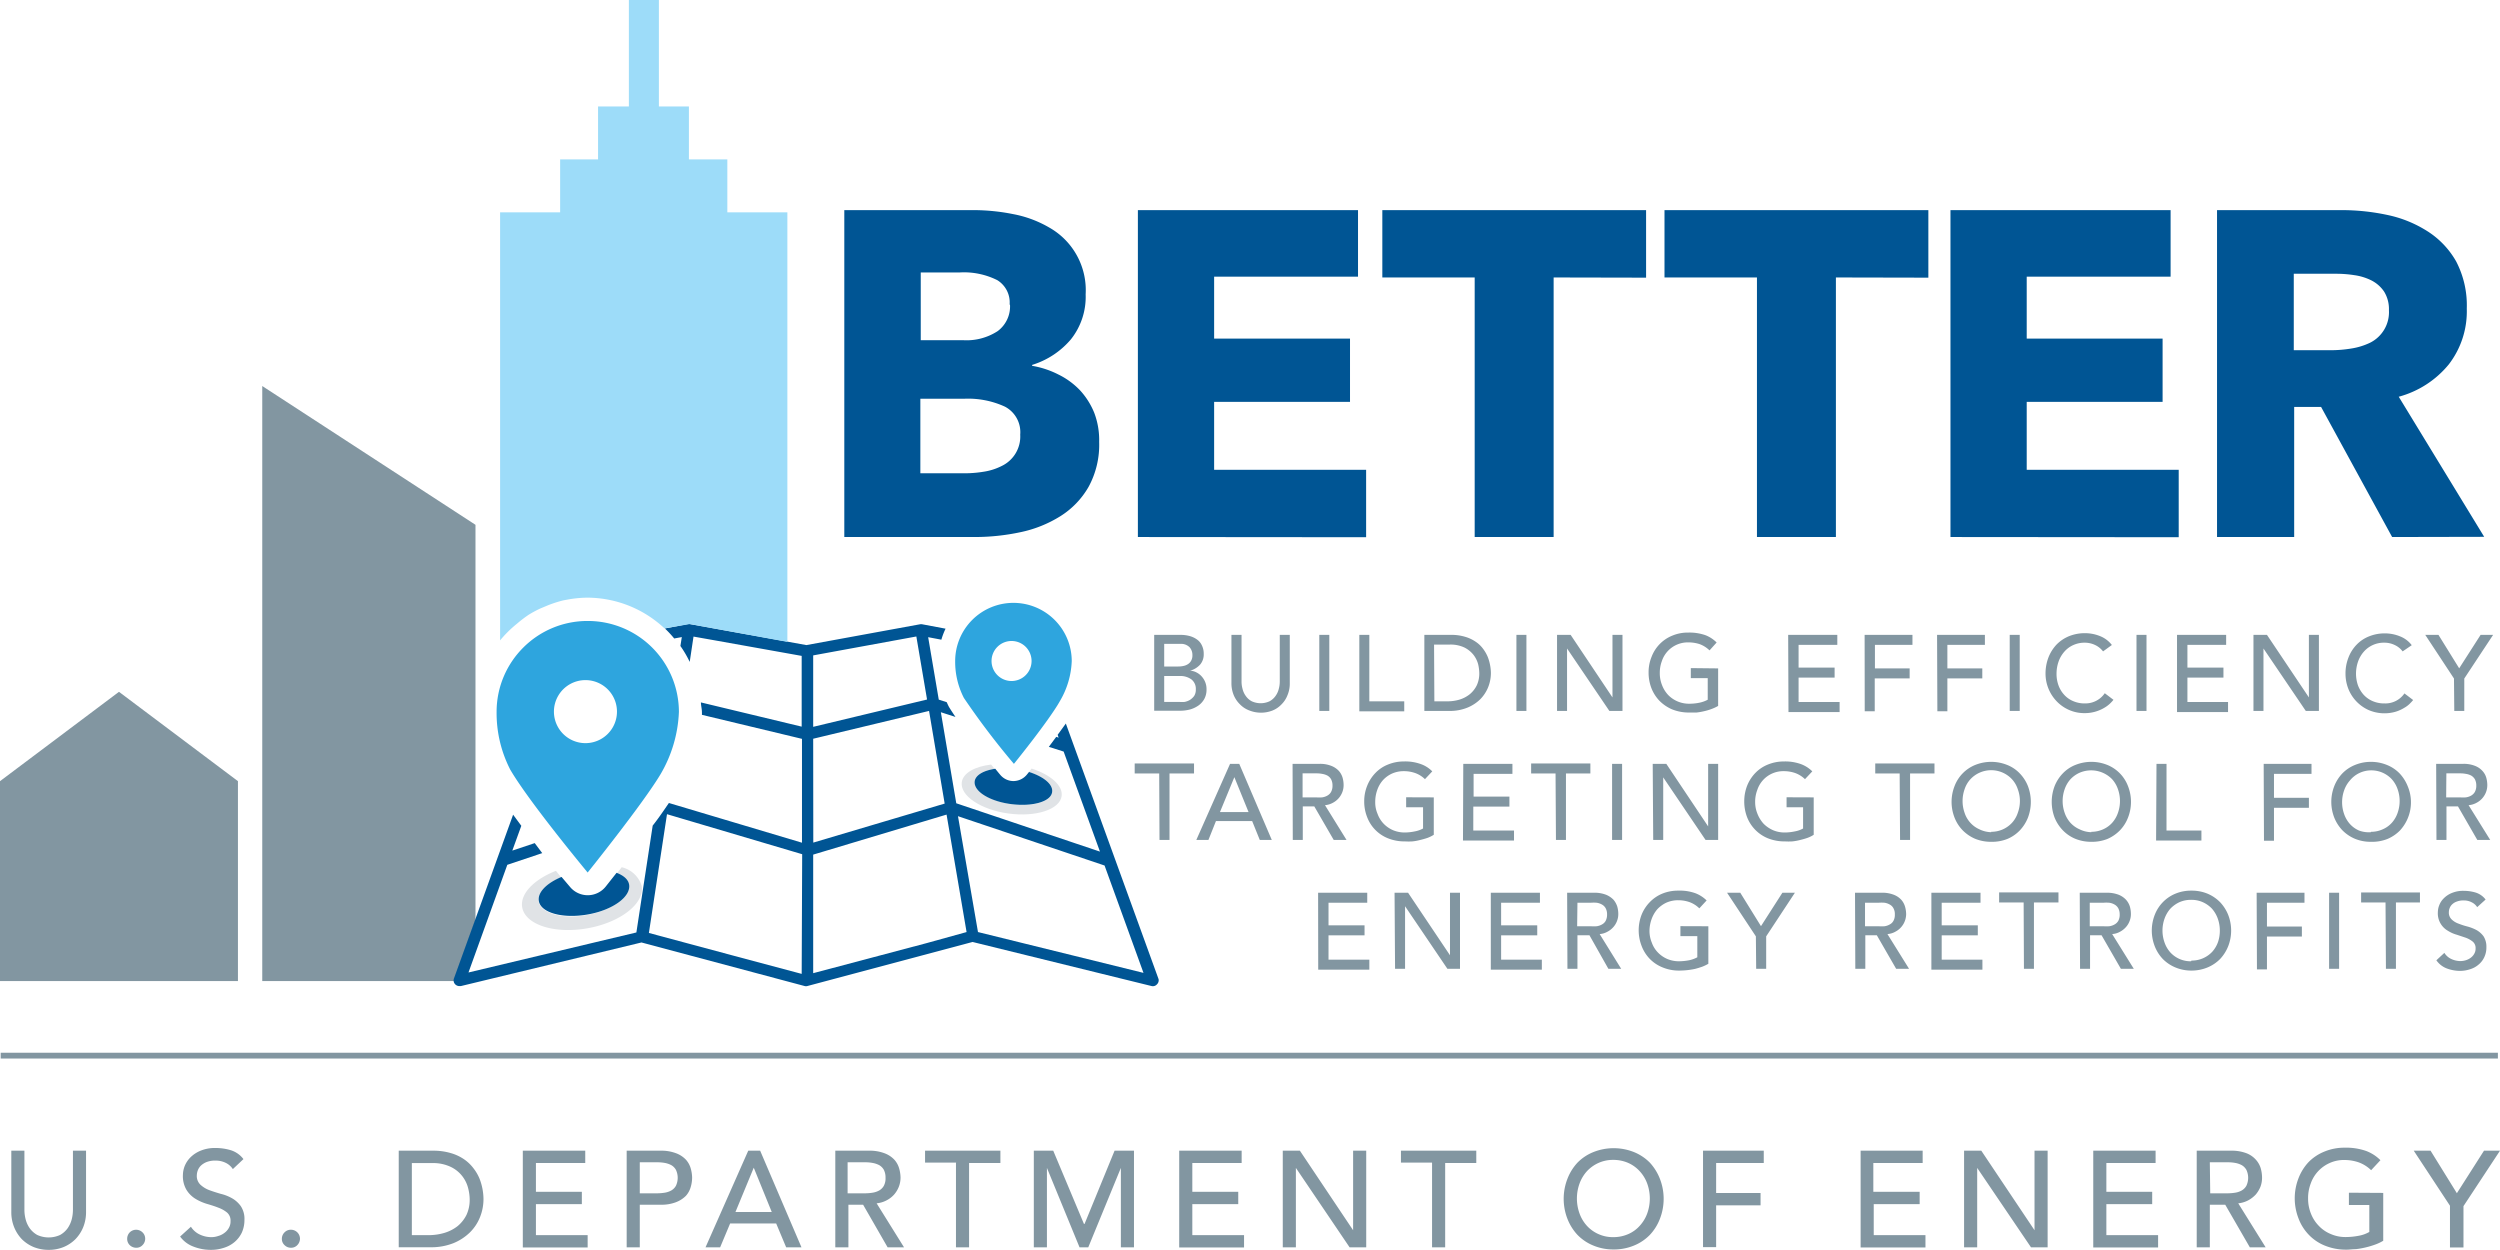 <svg xmlns="http://www.w3.org/2000/svg" viewBox="0 0 249.85 124.91"><path fill="#8296a1" d="M45.37 98.05H26.21V38.58l21.31 13.87v39.56zm-21.59 0H0V78.07l11.89-8.93 11.89 8.93z"/><path fill="#005594" d="M115.79 97.86l-9.27-25.55-.82 1.13.1.28-.24-.08-.74 1 1.48.47 3.63 10-14.36-4.83-1.54-9.1 1.46.47c-.25-.37-.48-.72-.65-1a5.145 5.145 0 0 1-.22-.47l-.8-.26-1.06-6.24 1.32.25c.109-.378.249-.746.42-1.1l-2.34-.44a.739.739 0 0 0-.21 0l-11.36 2.08-11.65-2.1a.739.739 0 0 0-.21 0l-2.28.44c.331.313.641.647.93 1l.76-.14-.14.89c.354.503.665 1.035.93 1.59l.38-2.53 2.37.42 8.44 1.51v7.07L70.05 70.2c0 .32.1.63.1 1 .005.08.005.16 0 .24l10 2.4v10.38l-13.3-3.97c-.49.71-1 1.48-1.62 2.26L63.6 93.19l-16.78 4 3.88-10.76 3.49-1.17-.75-1-2.24.75.9-2.48-.82-1.11-5.91 16.36a.56.56 0 0 0 .11.58c.111.12.267.189.43.19h.14l18.06-4.36 16.29 4.35c.098.03.202.03.3 0l16.5-4.4 17.87 4.4a.54.54 0 0 0 .56-.17.562.562 0 0 0 .16-.51zm-35.67-.53l-6.93-1.85-8.34-2.24 1.81-11.87 13.51 4-.05 11.96zm1.15-31.83l10.31-1.89 1.07 6.3-11.38 2.73V65.5zm0 8.33l11.58-2.78 1.56 9.26-13.13 3.9-.01-10.38zm11.32 20.43l-11.32 3V85.41l13.33-4 2 11.74-4.01 1.11zm5.15-1.11l-2-11.58 14.65 4.93 3.89 10.73-16.54-4.08zm12.11-48.99a8.759 8.759 0 0 1-1.06 4.5 8.348 8.348 0 0 1-2.82 2.93 12.189 12.189 0 0 1-4 1.6 21.787 21.787 0 0 1-4.59.48h-13V21h13c1.303.008 2.603.142 3.88.4 1.268.237 2.486.69 3.6 1.34a7.18 7.18 0 0 1 3.64 6.67 6.83 6.83 0 0 1-1.47 4.5 8.28 8.28 0 0 1-3.88 2.56v.09a9.098 9.098 0 0 1 2.61.86 7.616 7.616 0 0 1 2.17 1.58 7.437 7.437 0 0 1 1.43 2.26c.349.926.516 1.911.49 2.9zm-8.95-13.71A2.611 2.611 0 0 0 99.67 28a7.431 7.431 0 0 0-3.77-.77h-3.88V34h4.25a5.695 5.695 0 0 0 3.44-.91 3.07 3.07 0 0 0 1.23-2.64h-.04zm1.06 13a2.88 2.88 0 0 0-1.53-2.81 8.8 8.8 0 0 0-4.06-.79h-4.39v7.45h4.44a11.64 11.64 0 0 0 1.91-.16 5.946 5.946 0 0 0 1.8-.58 3.26 3.26 0 0 0 1.83-3.14v.03zm11.76 10.22V21h22v6.65h-14.38v6.19h13.58v6.32h-13.58v6.79h15.19v6.74l-22.81-.02zm41.55-25.94v25.94h-7.89V27.73h-9.23V21h26.36v6.75l-9.24-.02zm28.21 0v25.94h-7.89V27.73h-9.24V21h26.37v6.75l-9.24-.02zm11.45 25.94V21h22v6.65h-14.38v6.19h13.58v6.32h-13.58v6.79h15.19v6.74l-22.81-.02zm44.14 0l-7.1-13h-2.69v13h-7.71V21h12.47c1.543 0 3.082.165 4.59.49 1.422.3 2.777.856 4 1.64a8.582 8.582 0 0 1 2.84 3 9.49 9.49 0 0 1 1.06 4.71 8.69 8.69 0 0 1-1.8 5.58 9.744 9.744 0 0 1-5 3.23l8.54 14-9.2.02zM238.75 31a3.312 3.312 0 0 0-.49-1.87 3.388 3.388 0 0 0-1.25-1.1 5.49 5.49 0 0 0-1.72-.53 11.555 11.555 0 0 0-1.83-.14h-4.22V35h3.75c.67-.003 1.339-.06 2-.17a6.738 6.738 0 0 0 1.86-.57 3.41 3.41 0 0 0 1.9-3.26z"/><path fill="#8296a1" d="M115.35 63.45h2.64c.311-.003.62.038.92.12.262.072.51.19.73.35.209.151.375.354.48.59.125.262.186.55.18.84a1.56 1.56 0 0 1-.36 1.07c-.27.292-.616.504-1 .61.227.01.45.072.65.18.198.102.375.241.52.41.317.357.485.823.47 1.3.006.316-.066.629-.21.91a2 2 0 0 1-.57.66 2.809 2.809 0 0 1-.85.41 3.833 3.833 0 0 1-1 .13h-2.6v-7.58zm1 3.16h1.41c.182.001.363-.019.54-.06.165-.036.321-.104.46-.2a.923.923 0 0 0 .3-.35c.081-.165.118-.347.11-.53a1.149 1.149 0 0 0-.28-.78 1.18 1.18 0 0 0-.92-.34h-1.62v2.26zm0 3.54h1.52c.173.013.347.013.52 0 .187-.037.366-.104.53-.2a1.56 1.56 0 0 0 .42-.39c.122-.198.181-.428.17-.66a1.19 1.19 0 0 0-.44-1 1.89 1.89 0 0 0-1.19-.34h-1.53v2.59zm7.73-6.7v4.66c-.001.25.033.499.1.74.06.252.169.49.32.7.152.221.354.403.59.53.57.267 1.23.267 1.8 0 .234-.13.436-.311.59-.53.151-.21.26-.448.32-.7.067-.241.101-.49.1-.74v-4.66h1v4.82a2.94 2.94 0 0 1-.23 1.21 2.6 2.6 0 0 1-.62.94 2.546 2.546 0 0 1-.93.61 3.167 3.167 0 0 1-2.27-.03 2.546 2.546 0 0 1-.93-.61 2.782 2.782 0 0 1-.63-.94 3.113 3.113 0 0 1-.22-1.21v-4.79h1.01zm7.77 0h1v7.6h-1v-7.6zm4 0h1v6.64h3.49v1h-4.49v-7.64zm6.5 0h2.66c.477-.009.952.055 1.41.19a3.61 3.61 0 0 1 1.05.49c.286.188.536.425.74.7.19.249.348.521.47.81.108.271.188.553.24.84.049.254.076.512.08.77 0 .486-.091.968-.27 1.42a3.673 3.673 0 0 1-.79 1.21 4.01 4.01 0 0 1-1.31.85 4.597 4.597 0 0 1-1.8.32h-2.48v-7.6zm1 6.64h1.3c.42.003.838-.058 1.24-.18a3.047 3.047 0 0 0 1-.53c.294-.244.532-.547.7-.89.177-.389.262-.813.25-1.24a4.275 4.275 0 0 0-.11-.85 2.677 2.677 0 0 0-.45-.93 2.75 2.75 0 0 0-.91-.75 3.245 3.245 0 0 0-1.5-.3h-1.55l.03 5.67zm8.2-6.64h1v7.6h-1v-7.6zm4.06 0h1.36l4.18 6.25v-6.25h1v7.6h-1.31l-4.23-6.24v6.24h-1v-7.6zm16.1 3.35v3.75a4.235 4.235 0 0 1-.64.3c-.238.09-.482.163-.73.22a6.636 6.636 0 0 1-.78.14h-.73c-.592.009-1.18-.1-1.73-.32a4.004 4.004 0 0 1-1.27-.87 3.854 3.854 0 0 1-.8-1.28 4.317 4.317 0 0 1-.27-1.53 4.06 4.06 0 0 1 .3-1.57 3.69 3.69 0 0 1 2.06-2.11 3.992 3.992 0 0 1 1.6-.31 4.881 4.881 0 0 1 1.72.26c.42.163.801.412 1.12.73l-.71.79a2.796 2.796 0 0 0-1-.63 3.695 3.695 0 0 0-1.11-.17 2.741 2.741 0 0 0-2.08.89 2.74 2.74 0 0 0-.58 1 3.288 3.288 0 0 0-.2 1.17c-.005.41.069.818.22 1.2.139.371.349.711.62 1a2.896 2.896 0 0 0 2.11.87c.336.001.671-.032 1-.1.293-.058.577-.159.84-.3v-2.16h-1.69v-1l2.73.03zm7-3.35h4.91v1h-3.87v2.27h3.6v1h-3.6v2.44h4.1v1h-5.11l-.03-7.71zm7.64 0h4.78v1h-3.75v2.35h3.47v1h-3.49v3.28h-1l-.01-7.63zm7.24 0h4.78v1h-3.75v2.35h3.49v1h-3.49v3.28h-1l-.03-7.63zm7.26 0h1v7.6h-1v-7.6zm9.33 1.65a2.186 2.186 0 0 0-.82-.65 2.416 2.416 0 0 0-1-.22c-.4-.007-.796.075-1.16.24a2.563 2.563 0 0 0-.89.66 3.013 3.013 0 0 0-.58 1 3.687 3.687 0 0 0-.2 1.21c-.004.388.061.774.19 1.14.123.347.313.667.56.94.246.276.55.495.89.64.375.165.781.247 1.19.24.4.009.796-.084 1.15-.27.338-.177.626-.435.84-.75l.87.66a3.474 3.474 0 0 1-.3.33 3.001 3.001 0 0 1-.57.44 3.811 3.811 0 0 1-2.01.56 3.775 3.775 0 0 1-1.63-.35 3.848 3.848 0 0 1-1.23-.9 4 4 0 0 1-1.05-2.68 4.534 4.534 0 0 1 .29-1.63c.185-.478.46-.916.81-1.29.355-.362.78-.648 1.25-.84a4.226 4.226 0 0 1 1.61-.3c.507.002 1.01.1 1.48.29.47.183.881.491 1.19.89l-.88.64zm3.34-1.65h1v7.6h-1v-7.6zm4.05 0h4.91v1h-3.87v2.27h3.6v1h-3.6v2.44h4.06v1h-5.1v-7.71zm7.64 0h1.35l4.19 6.25v-6.25h1v7.6h-1.31l-4.23-6.24v6.24h-1v-7.6zm14.91 1.65a2.101 2.101 0 0 0-.82-.65 2.351 2.351 0 0 0-1-.22 2.656 2.656 0 0 0-2.06.9 3.013 3.013 0 0 0-.58 1 3.687 3.687 0 0 0-.2 1.21c.001.388.066.773.19 1.14.127.345.317.664.56.94.248.274.551.492.89.64.378.166.787.248 1.2.24a2.311 2.311 0 0 0 2-1l.87.66a3.474 3.474 0 0 1-.3.33 2.51 2.51 0 0 1-.57.44 3.738 3.738 0 0 1-.85.39 4.001 4.001 0 0 1-2.78-.18 3.9 3.9 0 0 1-2-2.16 4.145 4.145 0 0 1-.26-1.42 4.325 4.325 0 0 1 .29-1.63 3.82 3.82 0 0 1 .81-1.29 3.526 3.526 0 0 1 1.25-.84 4.147 4.147 0 0 1 1.61-.3 4.002 4.002 0 0 1 1.47.29c.472.18.884.489 1.19.89l-.91.62zm5.13 2.71l-2.87-4.36h1.32l2.07 3.34 2.14-3.34h1.25l-2.88 4.36v3.24h-1l-.03-3.24zm-129.4 9.49h-2.45v-1h5.93v1h-2.45v6.64h-1l-.03-6.64zm7.08-.96h.92l3.25 7.6h-1.2l-.76-1.88h-3.62l-.75 1.88h-1.21l3.37-7.6zm1.85 4.82l-1.42-3.49-1.44 3.49h2.86zm4.4-4.82h2.67a3 3 0 0 1 1.2.2c.284.109.54.28.75.5a1.8 1.8 0 0 1 .38.69c.066.238.1.483.1.73.002.243-.042.484-.13.71a2.007 2.007 0 0 1-.96 1.07c-.238.128-.5.206-.77.23l2.15 3.47h-1.28l-1.94-3.35h-1.15v3.35h-1l-.02-7.6zm1 3.35h1.36c.196.015.394.015.59 0 .186-.026.366-.087.53-.18a.94.94 0 0 0 .37-.37c.1-.195.148-.411.14-.63a1.323 1.323 0 0 0-.14-.63.995.995 0 0 0-.37-.37 1.73 1.73 0 0 0-.53-.17 2.845 2.845 0 0 0-.59-.05h-1.36v2.4zm13.11 0v3.74a3.38 3.38 0 0 1-.63.31c-.24.08-.48.15-.74.21-.253.067-.51.114-.77.14a6.524 6.524 0 0 1-.74 0 4.422 4.422 0 0 1-1.72-.32 3.672 3.672 0 0 1-2.07-2.14 4.19 4.19 0 0 1-.28-1.53 4.114 4.114 0 0 1 .3-1.58 3.91 3.91 0 0 1 .82-1.27 3.526 3.526 0 0 1 1.25-.84 4.16 4.16 0 0 1 1.6-.31 4.57 4.57 0 0 1 1.71.27c.423.153.805.399 1.12.72l-.73.78a2.68 2.68 0 0 0-1-.62 3.4 3.4 0 0 0-1.1-.18 2.882 2.882 0 0 0-1.19.24c-.34.155-.646.376-.9.65a2.902 2.902 0 0 0-.58 1 3.512 3.512 0 0 0-.2 1.18c-.008.408.07.814.23 1.19.134.373.346.714.62 1 .265.272.581.489.93.64.371.154.769.232 1.17.23a5.02 5.02 0 0 0 1-.11c.291-.051.571-.149.83-.29v-2.12h-1.69v-1l2.76.01zm2.95-3.35h4.91v1h-3.88v2.27h3.58v1h-3.61V83h4.07v1h-5.1l.03-7.66zm9.22.96h-2.44v-1h5.92v1h-2.44v6.64h-1l-.04-6.64zm5.65-.96h1v7.6h-1v-7.6zm4.06 0h1.36l4.18 6.25v-6.25h1v7.6h-1.26l-4.23-6.25v6.25h-1l-.05-7.6zm16.09 3.35v3.74a3.072 3.072 0 0 1-.63.31c-.23.08-.48.15-.73.21a5.29 5.29 0 0 1-.78.14 6.35 6.35 0 0 1-.73 0c-.592.009-1.18-.1-1.73-.32a3.75 3.75 0 0 1-2.07-2.14 4.412 4.412 0 0 1-.27-1.53 4.312 4.312 0 0 1 .29-1.58 3.91 3.91 0 0 1 .82-1.27 3.608 3.608 0 0 1 1.25-.84 4.2 4.2 0 0 1 1.6-.31 4.662 4.662 0 0 1 1.72.27c.42.158.802.404 1.12.72l-.73.78a2.758 2.758 0 0 0-1-.62 3.464 3.464 0 0 0-1.11-.18 2.741 2.741 0 0 0-2.08.89 2.74 2.74 0 0 0-.58 1 3.278 3.278 0 0 0-.21 1.18c-.003.408.075.812.23 1.19.142.369.353.708.62 1 .271.27.59.487.94.64.37.156.768.234 1.17.23a4.878 4.878 0 0 0 1-.11c.291-.049.572-.147.83-.29v-2.12h-1.65v-1l2.71.01zm8.59-2.39h-2.44v-1h5.92v1h-2.44v6.64h-1l-.04-6.64zm9.15 6.83a4.176 4.176 0 0 1-1.6-.3 3.9 3.9 0 0 1-1.25-.85 3.782 3.782 0 0 1-.81-1.26 4.31 4.31 0 0 1 0-3.16 3.69 3.69 0 0 1 2.06-2.11 4.278 4.278 0 0 1 3.2 0c.472.187.899.473 1.25.84.353.366.632.797.82 1.27a4.446 4.446 0 0 1 0 3.16c-.189.475-.467.91-.82 1.28a3.686 3.686 0 0 1-1.25.85 4.146 4.146 0 0 1-1.6.28zm0-1a2.808 2.808 0 0 0 2.08-.9 2.74 2.74 0 0 0 .58-1c.28-.758.28-1.592 0-2.35a2.74 2.74 0 0 0-.58-1 2.84 2.84 0 0 0-4.16 0 2.74 2.74 0 0 0-.58 1 3.547 3.547 0 0 0 0 2.35c.12.371.318.712.58 1 .251.277.558.499.9.65.368.181.77.28 1.18.29v-.04zm10.01 1a4.176 4.176 0 0 1-1.6-.3 3.686 3.686 0 0 1-1.25-.85 3.983 3.983 0 0 1-.82-1.26 4.446 4.446 0 0 1 0-3.16 3.91 3.91 0 0 1 .82-1.27 3.526 3.526 0 0 1 1.25-.84 4.278 4.278 0 0 1 3.2 0 3.69 3.69 0 0 1 2.06 2.11 4.31 4.31 0 0 1 0 3.16 3.786 3.786 0 0 1-.82 1.28 3.9 3.9 0 0 1-1.25.85 4.175 4.175 0 0 1-1.59.28zm0-1a2.84 2.84 0 0 0 1.18-.25c.342-.151.649-.373.9-.65.258-.291.456-.631.58-1a3.547 3.547 0 0 0 0-2.35 2.902 2.902 0 0 0-.58-1 2.921 2.921 0 0 0-3.26-.65 2.836 2.836 0 0 0-.91.65 2.902 2.902 0 0 0-.58 1 3.547 3.547 0 0 0 0 2.35c.124.369.322.709.58 1 .255.278.565.499.91.65.367.182.77.281 1.18.29v-.04zm6.51-6.79h1V83h3.49v1h-4.53l.04-7.66zm10.71 0h4.78v1h-3.75v2.39h3.49v1h-3.49v3.29h-1l-.03-7.68zm10.72 7.79a4.086 4.086 0 0 1-1.59-.3 3.857 3.857 0 0 1-1.26-.85 3.995 3.995 0 0 1-.81-1.26 4.31 4.31 0 0 1 0-3.16c.185-.472.46-.903.81-1.27a3.657 3.657 0 0 1 1.26-.84 4.11 4.11 0 0 1 1.59-.31 4.16 4.16 0 0 1 1.6.31c.474.189.903.475 1.26.84.347.369.622.8.81 1.27a4.15 4.15 0 0 1-.77 4.44 3.857 3.857 0 0 1-1.26.85 4.157 4.157 0 0 1-1.64.28zm0-1a2.76 2.76 0 0 0 1.18-.25c.347-.148.657-.37.91-.65.258-.291.456-.631.58-1a3.547 3.547 0 0 0 0-2.35 2.902 2.902 0 0 0-.58-1 2.79 2.79 0 0 0-2.09-.89 2.74 2.74 0 0 0-2.1 1.01 2.902 2.902 0 0 0-.58 1 3.547 3.547 0 0 0 0 2.35c.124.369.322.709.58 1 .251.277.558.499.9.65.383.143.792.201 1.2.17v-.04zm6.52-6.79h2.67a3.01 3.01 0 0 1 1.21.2c.282.107.536.278.74.5.183.196.317.432.39.69.066.238.1.483.1.73.002.243-.042.484-.13.71a2.007 2.007 0 0 1-.96 1.07 2 2 0 0 1-.78.23l2.16 3.47h-1.29l-1.93-3.35h-1.15v3.35h-1l-.03-7.6zm1 3.35h1.38c.196.015.394.015.59 0 .186-.026.366-.087.53-.18a.995.995 0 0 0 .37-.37c.1-.195.148-.411.14-.63a1.323 1.323 0 0 0-.14-.63 1.074 1.074 0 0 0-.37-.37 1.73 1.73 0 0 0-.53-.17 2.989 2.989 0 0 0-.59-.05h-1.36l-.02 2.4zm-112.74 9.53h4.91v1h-3.87v2.26h3.6v1h-3.6v2.43h4.08v1h-5.11l-.01-7.69zm7.64 0h1.35l4.19 6.25v-6.25h1v7.6h-1.26l-4.23-6.25v6.25h-1l-.05-7.6zm9.62 0h4.91v1h-3.88v2.26h3.61v1h-3.61v2.43h4.07v1h-5.1v-7.69zm7.63 0h2.68c.409-.011.816.057 1.2.2.282.113.537.283.75.5.171.203.3.437.38.69.066.241.1.49.1.74.001.239-.043.477-.13.7-.084.225-.21.432-.37.61a2.002 2.002 0 0 1-.59.46 1.813 1.813 0 0 1-.77.23l2.15 3.47h-1.28l-1.89-3.35h-1.2v3.35h-1l-.03-7.6zm1 3.35h1.36c.196.015.394.015.59 0 .186-.026.366-.087.53-.18a.91.91 0 0 0 .37-.36c.098-.195.146-.412.14-.63a1.276 1.276 0 0 0-.14-.63.94.94 0 0 0-.37-.37 1.494 1.494 0 0 0-.53-.18 3.873 3.873 0 0 0-.59 0h-1.33l-.03 2.35zm13.11 0v3.75a4.084 4.084 0 0 1-.63.3c-.24.08-.48.16-.74.22a7.666 7.666 0 0 1-1.51.16 4.263 4.263 0 0 1-1.72-.33 3.726 3.726 0 0 1-1.28-.87 3.775 3.775 0 0 1-.79-1.27 4.321 4.321 0 0 1 0-3.11c.188-.47.467-.898.82-1.26a3.686 3.686 0 0 1 1.25-.85 4.135 4.135 0 0 1 1.6-.3 4.605 4.605 0 0 1 1.71.26c.419.161.8.406 1.12.72l-.73.79a2.71 2.71 0 0 0-1-.63 3.4 3.4 0 0 0-1.1-.18 2.882 2.882 0 0 0-1.19.24 2.998 2.998 0 0 0-.9.65 3.105 3.105 0 0 0-.58 1 3.548 3.548 0 0 0-.21 1.14c-.006.412.072.82.23 1.2.13.375.342.716.62 1 .265.272.581.489.93.64.371.154.769.232 1.17.23.336-.004.67-.037 1-.1.29-.059.57-.16.83-.3v-2.11h-1.69v-1l2.79.01zm4.75 1.01l-2.88-4.36h1.32l2.07 3.34 2.14-3.34h1.25l-2.87 4.36v3.24h-1l-.03-3.24zm9.91-4.36h2.67a3.13 3.13 0 0 1 1.2.2c.285.107.541.278.75.5a1.8 1.8 0 0 1 .38.69c.069.241.106.49.11.74a2 2 0 0 1-1.09 1.77 1.86 1.86 0 0 1-.78.23l2.16 3.47h-1.29l-1.93-3.35h-1.15v3.35h-1l-.03-7.6zm1 3.35h1.35c.2.015.4.015.6 0 .183-.026.36-.088.52-.18a.863.863 0 0 0 .37-.36c.102-.194.151-.411.14-.63a1.18 1.18 0 0 0-.14-.63.88.88 0 0 0-.37-.37 1.457 1.457 0 0 0-.52-.18c-.2-.015-.4-.015-.6 0h-1.35v2.35zm6.63-3.35h4.91v1h-3.88v2.26h3.61v1h-3.61v2.43h4.07v1h-5.1v-7.69zm9.22.97h-2.45v-1h5.93v1h-2.45v6.63h-1l-.03-6.63zm5.61-.97h2.67c.412-.011.823.056 1.21.2.28.11.533.281.74.5.179.199.312.434.39.69.066.241.1.49.1.74.001.239-.043.477-.13.7-.084.225-.21.432-.37.61a2.062 2.062 0 0 1-.59.46 1.814 1.814 0 0 1-.78.23l2.16 3.47h-1.29l-1.93-3.35h-1.15v3.35h-1l-.03-7.6zm1 3.35h1.36c.196.015.394.015.59 0 .186-.026.366-.087.53-.18.153-.086.28-.21.37-.36.098-.195.146-.412.14-.63a1.276 1.276 0 0 0-.14-.63.995.995 0 0 0-.37-.37 1.494 1.494 0 0 0-.53-.18 3.873 3.873 0 0 0-.59 0h-1.36v2.35zM219.01 97a4.11 4.11 0 0 1-1.59-.31 3.824 3.824 0 0 1-1.26-.84 3.904 3.904 0 0 1-.81-1.27 4.31 4.31 0 0 1 0-3.16 3.74 3.74 0 0 1 2.07-2.11 4.086 4.086 0 0 1 1.59-.3 4.135 4.135 0 0 1 1.6.3c.472.197.901.486 1.26.85.347.365.622.793.81 1.26a4.31 4.31 0 0 1 0 3.16 4.05 4.05 0 0 1-.81 1.27c-.36.361-.788.647-1.26.84a4.16 4.16 0 0 1-1.6.31zm0-1a2.79 2.79 0 0 0 2.09-.89c.258-.291.456-.631.58-1 .116-.359.173-.733.17-1.11 0-.402-.067-.801-.2-1.18a3.105 3.105 0 0 0-.58-1 2.878 2.878 0 0 0-.91-.65 2.757 2.757 0 0 0-1.18-.24 2.82 2.82 0 0 0-1.18.24 2.998 2.998 0 0 0-.9.65 3.105 3.105 0 0 0-.58 1 3.563 3.563 0 0 0 0 2.36c.124.369.322.709.58 1a2.741 2.741 0 0 0 2.08.89l.03-.07zm6.52-6.78h4.78v1h-3.75v2.38h3.49v1h-3.49v3.28h-1l-.03-7.66zm7.24 0h1v7.6h-1v-7.6zm5.64.97h-2.44v-1h5.88v1h-2.4v6.63h-1l-.04-6.63zm5.88 5.04c.17.272.417.488.71.62.282.13.589.198.9.2.176-.002.351-.029.52-.08.176-.051.342-.133.49-.24.148-.106.27-.242.36-.4.099-.166.147-.357.14-.55a.819.819 0 0 0-.28-.67 2.491 2.491 0 0 0-.69-.39l-.9-.3a3.346 3.346 0 0 1-.9-.4 2 2 0 0 1-1-1.87c.005-.244.056-.485.15-.71a1.91 1.91 0 0 1 .46-.68c.228-.226.501-.403.8-.52a2.91 2.91 0 0 1 1.17-.21c.403-.001.804.056 1.19.17.398.123.748.368 1 .7l-.84.76a1.325 1.325 0 0 0-.54-.48 1.666 1.666 0 0 0-.81-.19 1.852 1.852 0 0 0-.71.12c-.173.062-.33.161-.46.29a1 1 0 0 0-.24.38.997.997 0 0 0-.07.37.938.938 0 0 0 .28.74 1.9 1.9 0 0 0 .69.42c.293.116.594.213.9.29.316.085.621.206.91.36.27.157.505.368.69.62.198.324.296.7.28 1.08.008.345-.064.687-.21 1a2.106 2.106 0 0 1-.57.74 2.305 2.305 0 0 1-.83.46 3.21 3.21 0 0 1-1 .17 3.8 3.8 0 0 1-1.39-.26 2.248 2.248 0 0 1-1-.8l.8-.74zM2.44 115v5.92c.001.314.041.626.12.93.081.323.219.628.41.9.198.275.454.504.75.67a2.75 2.75 0 0 0 2.29 0c.296-.166.552-.395.75-.67.188-.274.327-.578.41-.9.078-.304.118-.616.12-.93V115H8.6v6.13a4.009 4.009 0 0 1-.29 1.53 3.743 3.743 0 0 1-.79 1.2 3.63 3.63 0 0 1-1.19.78 3.93 3.93 0 0 1-1.47.27 3.994 3.994 0 0 1-1.47-.27 3.672 3.672 0 0 1-1.19-.78 3.781 3.781 0 0 1-.78-1.2 3.99 3.99 0 0 1-.29-1.53V115h1.31zm11.17 9.7a.916.916 0 0 1-.64-.26.86.86 0 0 1-.26-.64c0-.239.093-.469.26-.64a.91.91 0 0 1 1.27 0 .869.869 0 0 1 .27.64.892.892 0 0 1-.27.64.819.819 0 0 1-.63.26zm5.47-2.1a2.1 2.1 0 0 0 .91.79c.354.164.74.25 1.13.25.228.002.455-.035.67-.11.224-.059.435-.161.62-.3a1.51 1.51 0 0 0 .46-.51c.12-.21.179-.449.17-.69a1.05 1.05 0 0 0-.35-.85 3.007 3.007 0 0 0-.88-.49c-.35-.14-.74-.26-1.15-.38a4.92 4.92 0 0 1-1.14-.51 2.74 2.74 0 0 1-.88-.88 2.69 2.69 0 0 1-.36-1.49 2.55 2.55 0 0 1 .18-.9c.135-.33.335-.63.59-.88.288-.28.628-.5 1-.65a3.774 3.774 0 0 1 1.5-.27 5.36 5.36 0 0 1 1.51.22c.506.157.95.468 1.27.89l-1.06 1a1.76 1.76 0 0 0-.7-.62 2.249 2.249 0 0 0-1-.23 2.387 2.387 0 0 0-.91.14 1.799 1.799 0 0 0-.59.37 1.349 1.349 0 0 0-.31.49 1.458 1.458 0 0 0-.09.48c-.021.348.111.687.36.93.256.234.555.418.88.54.35.13.73.25 1.14.37.403.094.79.246 1.15.45.344.197.641.467.87.79.261.407.387.887.36 1.37.004.434-.085.863-.26 1.26a2.82 2.82 0 0 1-.72.94c-.31.263-.671.461-1.06.58a4.024 4.024 0 0 1-1.31.21 4.733 4.733 0 0 1-1.76-.33 2.894 2.894 0 0 1-1.32-1l1.08-.98zm9.99 2.1a.89.89 0 0 1-.63-.26.83.83 0 0 1-.27-.64c0-.241.097-.472.27-.64a.858.858 0 0 1 .63-.26.901.901 0 0 1 .91.9.93.93 0 0 1-.27.64.841.841 0 0 1-.64.26zm10.78-9.7h3.4a6.12 6.12 0 0 1 1.8.24c.474.133.923.343 1.33.62.36.247.678.551.94.9.239.306.438.642.59 1a5.75 5.75 0 0 1 .41 2.06 4.864 4.864 0 0 1-.34 1.8 4.44 4.44 0 0 1-1 1.53 5.134 5.134 0 0 1-1.66 1.09 5.995 5.995 0 0 1-2.29.41h-3.18V115zm1.31 8.44h1.69a5.492 5.492 0 0 0 1.58-.23 4.009 4.009 0 0 0 1.3-.67c.371-.308.674-.689.89-1.12a3.569 3.569 0 0 0 .32-1.58 4.633 4.633 0 0 0-.15-1.08 3.27 3.27 0 0 0-.57-1.19 3.189 3.189 0 0 0-1.15-.94 4.088 4.088 0 0 0-1.91-.39h-2v7.2zM52.25 115h6.24v1.23h-4.93v2.88h4.59v1.23h-4.59v3.1h5.17v1.23h-6.48V115zm10.38 0h3.39a4.135 4.135 0 0 1 1.53.25c.38.136.722.358 1 .65.224.25.388.547.48.87.088.302.135.615.14.93-.002.315-.05.628-.14.93a2.236 2.236 0 0 1-.48.88c-.284.282-.625.5-1 .64a4.013 4.013 0 0 1-1.53.25h-2.08v4.26h-1.31V115zm1.31 4.26h1.72a5.09 5.09 0 0 0 .76-.06 2 2 0 0 0 .66-.22c.196-.111.359-.274.47-.47.24-.506.24-1.094 0-1.6a1.248 1.248 0 0 0-.47-.47 2.232 2.232 0 0 0-.66-.22 4.031 4.031 0 0 0-.76-.06h-1.72v3.1zM74.78 115h1.19l4.13 9.66h-1.53l-1-2.39h-4.6l-1 2.39h-1.46l4.27-9.66zm2.35 6.13l-1.8-4.43-1.83 4.43h3.63zM83.4 115h3.45a4.135 4.135 0 0 1 1.53.25c.38.136.722.358 1 .65.224.25.388.547.48.87.088.302.135.615.14.93a2.518 2.518 0 0 1-.17.9c-.11.285-.269.549-.47.78a2.587 2.587 0 0 1-.75.58 2.66 2.66 0 0 1-1 .3l2.74 4.4h-1.64l-2.45-4.26h-1.47v4.26h-1.31V115h-.08zm1.31 4.26h1.72c.255 0 .509-.02.76-.06.235-.033.461-.108.67-.22.196-.111.359-.274.47-.47.126-.247.185-.523.17-.8a1.69 1.69 0 0 0-.17-.8 1.248 1.248 0 0 0-.47-.47 2.303 2.303 0 0 0-.67-.22 3.872 3.872 0 0 0-.76-.06h-1.72v3.1zm10.85-3.07h-3.11V115h7.53v1.23h-3.13v8.43h-1.31v-8.43l.02-.04zm7.76-1.19h1.94l3.07 7.32h.06l3-7.32h1.94v9.66h-1.31v-7.94l-3.26 7.94h-.87l-3.26-7.94v7.94h-1.31V115zm14.53 0h6.24v1.23h-4.93v2.88h4.59v1.23h-4.59v3.1h5.17v1.23h-6.48V115zm10.34 0h1.72l5.32 7.95V115h1.31v9.66h-1.66l-5.37-7.94v7.94h-1.31V115h-.01zm14.92 1.19h-3.1V115h7.53v1.23h-3.11v8.43h-1.31v-8.43l-.01-.04zm18.13 8.68a5.14 5.14 0 0 1-2-.39 4.643 4.643 0 0 1-1.59-1.07 5 5 0 0 1-1-1.6 5.51 5.51 0 0 1 0-4 5 5 0 0 1 1-1.61c.45-.46.992-.821 1.59-1.06a5.478 5.478 0 0 1 4.06 0 4.713 4.713 0 0 1 1.59 1.06c.43.47.77 1.016 1 1.61a5.51 5.51 0 0 1 0 4 4.857 4.857 0 0 1-1 1.6c-.45.463-.991.828-1.59 1.07a5.213 5.213 0 0 1-2.06.39zm0-1.23a3.656 3.656 0 0 0 1.5-.31 3.287 3.287 0 0 0 1.14-.83c.324-.354.576-.769.74-1.22a4.405 4.405 0 0 0 0-3 3.662 3.662 0 0 0-.74-1.22 3.405 3.405 0 0 0-1.14-.83 3.656 3.656 0 0 0-1.5-.31 3.492 3.492 0 0 0-1.5.31 3.567 3.567 0 0 0-1.15.83c-.319.356-.567.77-.73 1.22a4.405 4.405 0 0 0 0 3c.161.451.409.865.73 1.22a3.43 3.43 0 0 0 1.15.83c.471.213.983.319 1.5.31zm8.96-8.64h6.07v1.23h-4.76v3h4.44v1.23h-4.44v4.18h-1.31V115zm15.71 0h6.24v1.23h-4.93v2.88h4.63v1.23h-4.59v3.1h5.17v1.23h-6.48V115h-.04zm10.38 0h1.72l5.32 7.95V115h1.31v9.66h-1.66l-5.38-7.94v7.94h-1.31V115zm12.91 0h6.23v1.23h-4.92v2.88h4.58v1.23h-4.58v3.1h5.17v1.23h-6.48V115zm10.38 0h3.39a4.135 4.135 0 0 1 1.53.25c.364.137.69.36.95.65.227.249.395.547.49.87.085.303.128.616.13.93.002.307-.052.612-.16.9a2.856 2.856 0 0 1-.47.78 2.9 2.9 0 0 1-.75.58c-.311.164-.65.266-1 .3l2.74 4.4h-1.58l-2.46-4.26h-1.54v4.26h-1.31V115h.04zm1.31 4.26h1.72c.255 0 .509-.02.76-.06.232-.032.455-.107.66-.22.196-.111.359-.274.47-.47.24-.506.24-1.094 0-1.6a1.248 1.248 0 0 0-.47-.47 2.14 2.14 0 0 0-.66-.22 3.872 3.872 0 0 0-.76-.06h-1.76l.04 3.1zm17.29-.04V124a4.247 4.247 0 0 1-.8.38 8.153 8.153 0 0 1-.93.28c-.329.08-.663.14-1 .18-.33 0-.64.05-.93.05a5.588 5.588 0 0 1-2.19-.41 4.58 4.58 0 0 1-1.62-1.11 4.718 4.718 0 0 1-1-1.61 5.531 5.531 0 0 1 0-4 5 5 0 0 1 1-1.61c.45-.46.992-.821 1.59-1.06a5.176 5.176 0 0 1 2-.39 6.071 6.071 0 0 1 2.18.33 4 4 0 0 1 1.42.92l-.93 1a3.46 3.46 0 0 0-1.26-.79 4.385 4.385 0 0 0-1.4-.23 3.431 3.431 0 0 0-1.5.31 3.52 3.52 0 0 0-1.88 2.05 4.118 4.118 0 0 0-.26 1.49 3.997 3.997 0 0 0 .29 1.52c.178.456.447.871.79 1.22.334.352.74.628 1.19.81.466.204.971.306 1.48.3a6.966 6.966 0 0 0 1.32-.13 3.252 3.252 0 0 0 1.05-.38v-2.69h-2.04v-1.23l3.43.02zm6.67 1.28l-3.62-5.5h1.68l2.63 4.25 2.71-4.25h1.6l-3.65 5.54v4.13h-1.35v-4.17zM.07 105.21h249.57v.58H.07z"/><path fill="#2ea5de" d="M58.73 62.06c-5.02-.006-9.094 4.06-9.1 9.08v.02a12.384 12.384 0 0 0 1.36 5.75c1.89 3.25 7.74 10.29 7.74 10.29s5.5-6.84 7.27-9.8a13.297 13.297 0 0 0 1.85-6.24 9.1 9.1 0 0 0-9.1-9.1h-.02zm-.22 12.21a3.15 3.15 0 1 1 0-6.3 3.15 3.15 0 0 1 0 6.3z"/><path fill="#2ea5de" d="M101.28 60.25a5.82 5.82 0 0 0-5.82 5.82v.01a7.894 7.894 0 0 0 .87 3.67 76.699 76.699 0 0 0 5 6.59s3.52-4.34 4.6-6.28a8.455 8.455 0 0 0 1.18-4 5.83 5.83 0 0 0-5.83-5.81zm-.14 7.81a2 2 0 1 1-.001-3.999 2 2 0 0 1 .001 3.999z"/><path fill="#e0e3e6" d="M62.85 88.43c.22 1.18-1.63 2.51-4.12 3s-4.69-.15-4.9-1.34c-.15-.86.78-1.79 2.25-2.41l-.52-.65c-2.19.86-3.61 2.3-3.37 3.66.32 1.74 3.24 2.67 6.54 2.08s5.71-2.49 5.4-4.23a2.74 2.74 0 0 0-2-1.87c-.17.23-.34.44-.5.64.68.22 1.15.61 1.22 1.12z"/><path fill="#005594" d="M53.85 90.05c.21 1.19 2.41 1.78 4.9 1.34s4.34-1.78 4.12-3c-.09-.51-.56-.9-1.25-1.16l-1.09 1.38a2.3 2.3 0 0 1-3.56.03l-.85-1c-1.49.62-2.42 1.55-2.27 2.41z"/><path fill="#9ddcf9" d="M68.94 62.37l9.75 1.78V21.22h-6v-5.29h-3.84v-5.29h-3V0h-3v10.64h-3.08v5.29h-3.79v5.29h-6V64c.49-.597 1.04-1.143 1.64-1.63l.19-.16c.333-.277.68-.538 1.04-.78.359-.22.73-.42 1.11-.6l.69-.29c.536-.22 1.088-.401 1.65-.54l.38-.07c.66-.125 1.329-.192 2-.2a11.32 11.32 0 0 1 7.73 3.07l2.53-.43z"/><path fill="#e0e3e6" d="M105.15 79.15c-.13 1-2 1.51-4.11 1.21s-3.76-1.32-3.63-2.28c.09-.63.9-1.08 2-1.24l-.36-.43c-1.62.19-2.8.84-2.93 1.76-.19 1.35 1.9 2.75 4.65 3.13s5.15-.4 5.33-1.74c.15-1.06-1.13-2.15-3-2.75l-.28.35c1.47.45 2.44 1.23 2.33 1.99z"/><path fill="#005594" d="M97.41 78.08c-.13 1 1.49 2 3.63 2.28s4-.24 4.11-1.21c.11-.76-.86-1.54-2.31-2l-.21.26a1.751 1.751 0 0 1-1.34.65 1.73 1.73 0 0 1-1.33-.63s-.23-.27-.49-.6c-1.16.17-1.97.62-2.06 1.25z"/></svg>